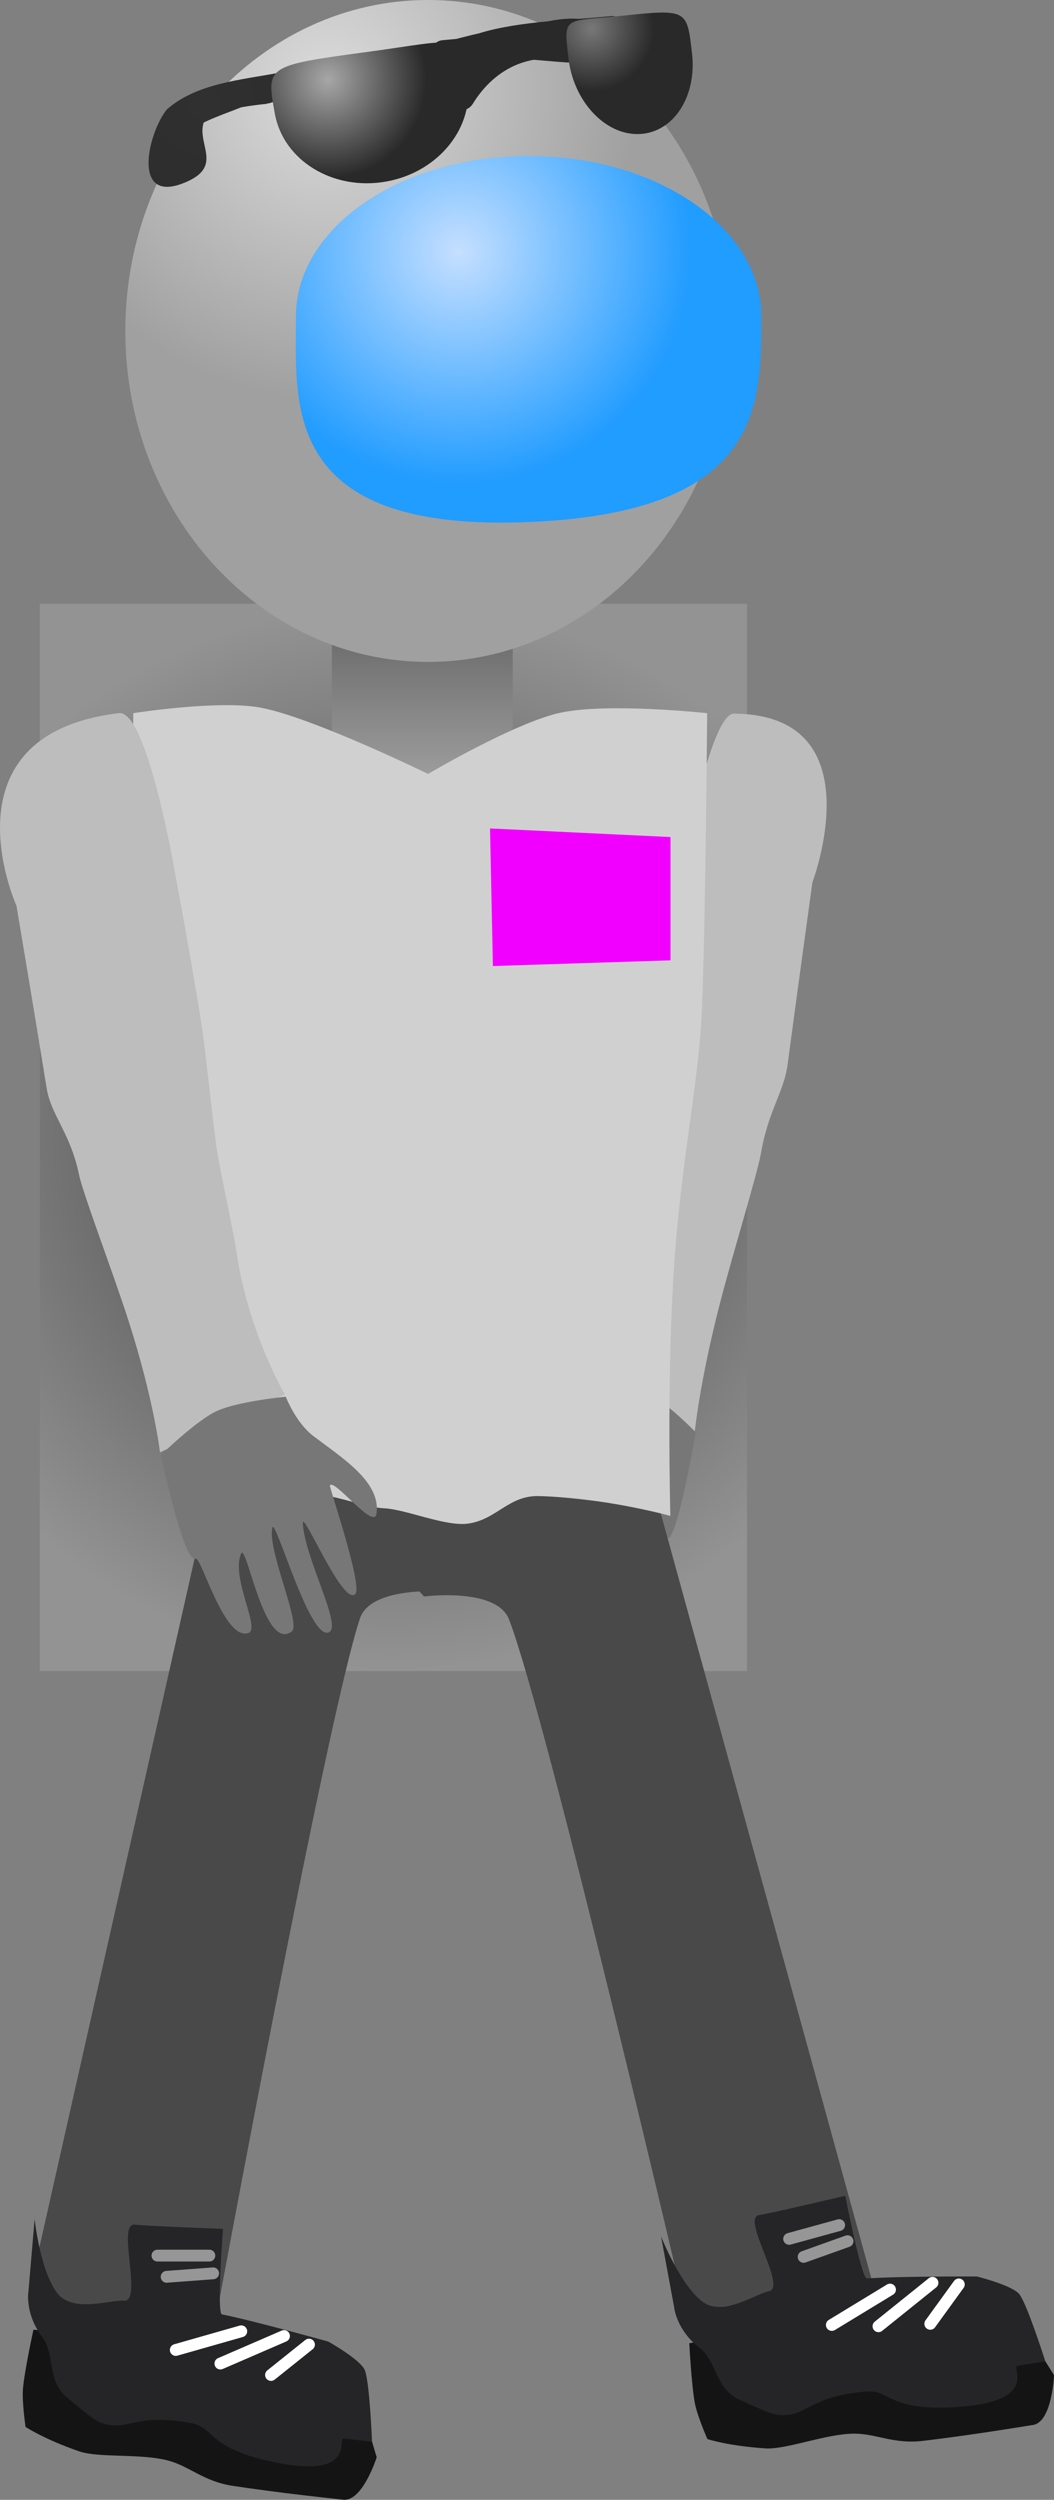 <svg version="1.1" xmlns="http://www.w3.org/2000/svg" xmlns:xlink="http://www.w3.org/1999/xlink" width="44.615" height="105.73" viewBox="0,0,44.615,105.73"><rect x="0" y="0" width="44.615" height="105.73" fill="#808080" stroke="none"/><defs><radialGradient cx="238.524" cy="177.755" r="22.572" gradientUnits="userSpaceOnUse" id="color-1"><stop offset="0" stop-color="#3c3c3c"/><stop offset="1" stop-color="#939393"/></radialGradient><linearGradient x1="239.748" y1="156.068" x2="239.748" y2="162.919" gradientUnits="userSpaceOnUse" id="color-2"><stop offset="0" stop-color="#696969"/><stop offset="1" stop-color="#a0a0a0"/></linearGradient><radialGradient cx="235.712" cy="133.416" r="13.118" gradientUnits="userSpaceOnUse" id="color-3"><stop offset="0" stop-color="#dcdcdc"/><stop offset="1" stop-color="#a0a0a0"/></radialGradient><radialGradient cx="241.3" cy="140.301" r="9.854" gradientUnits="userSpaceOnUse" id="color-4"><stop offset="0" stop-color="#c5dfff"/><stop offset="1" stop-color="#219cff"/></radialGradient><radialGradient cx="230.48" cy="134.03" r="10.071" gradientUnits="userSpaceOnUse" id="color-5"><stop offset="0" stop-color="#303030"/><stop offset="1" stop-color="#292929"/></radialGradient><radialGradient cx="246.908" cy="130.851" r="2.651" gradientUnits="userSpaceOnUse" id="color-6"><stop offset="0" stop-color="#787878"/><stop offset="1" stop-color="#292929"/></radialGradient><radialGradient cx="235.755" cy="133.016" r="4.173" gradientUnits="userSpaceOnUse" id="color-7"><stop offset="0" stop-color="#a7a7a7"/><stop offset="1" stop-color="#292929"/></radialGradient></defs><g transform="translate(-221.872,-129.648)"><g data-paper-data="{&quot;isPaintingLayer&quot;:true}" fill-rule="nonzero" stroke-linejoin="miter" stroke-miterlimit="10" stroke-dasharray="" stroke-dashoffset="0" style="mix-blend-mode: normal"><path d="M223.557,200.326v-45.143h29.935v45.143z" fill="url(#color-1)" stroke="#ed6b00" stroke-width="0" stroke-linecap="butt"/><g stroke="#000000" stroke-width="0" stroke-linecap="butt"><path d="M246.933,188.47c0,0 1.283,-2.736 1.695,-6.221c0.099,-0.838 0.598,-3.552 0.692,-4.413c0.223,-2.04 0.376,-4.068 0.541,-5.316c0.355,-2.684 0.877,-6.075 0.877,-6.075c0,0 1.177,-6.621 2.205,-6.614c6.013,0.044 3.318,7.134 3.318,7.134c0,0 -0.672,4.853 -1.05,7.707c-0.153,1.161 -0.826,1.965 -1.129,3.756c-0.136,0.803 -1.169,4.168 -1.711,6.249c-0.902,3.465 -1.104,5.646 -1.104,5.646z" data-paper-data="{&quot;index&quot;:null}" fill="#bdbdbd"/><path d="M250.121,194.7c-0.193,-0.078 -0.994,3.588 -1.832,3.321c-0.412,-0.131 0.613,-2.361 0.259,-3.322c-0.187,-0.509 -0.79,4.221 -1.759,3.455c-0.332,-0.263 0.851,-3.496 0.67,-4.396c-0.097,-0.482 -1.323,5.052 -1.985,4.584c-0.393,-0.278 0.853,-3.177 0.928,-4.614c0.036,-0.7 -1.374,3.622 -1.817,3.165c-0.271,-0.28 0.898,-4.567 0.875,-4.625c-0.127,-0.328 -1.534,2.077 -1.617,1.381c-0.153,-1.282 1.12,-2.41 2.179,-3.506c0.619,-0.64 0.964,-1.769 0.964,-1.769c0,0 1.67,-0.029 2.402,0.284c0.713,0.304 1.933,1.568 1.933,1.568c0,0 -0.79,4.639 -1.2,4.474z" data-paper-data="{&quot;index&quot;:null}" fill="#777777"/></g><g><path d="M250.903,227.456c0,0 -5.87,-25.123 -7.484,-29.313c-0.528,-1.37 -3.595,-0.971 -3.595,-0.971c0,0 -3.652,-3.717 -0.068,-4.287c3.029,-0.482 10.043,0.613 10.043,0.613l9.008,32.701z" data-paper-data="{&quot;index&quot;:null}" fill="#494949" stroke="#000000" stroke-width="0" stroke-linecap="butt"/><path d="M265.594,232.212c-0.585,0.093 -2.609,0.429 -4.656,0.673c-1.245,0.148 -1.976,-0.311 -2.92,-0.306c-1.189,0.007 -2.867,0.679 -3.736,0.624c-1.601,-0.103 -2.467,-0.395 -2.467,-0.395c0,0 -0.427,-0.97 -0.531,-1.521c-0.141,-0.742 -0.236,-2.531 -0.236,-2.531c0,0 5.842,-1.05 8.159,-1.216c1.371,-0.098 4.29,-0.027 4.29,-0.027c0,0 1.538,0.379 1.816,0.767c0.341,0.476 1.175,1.827 1.175,1.827c0,0 -0.076,1.977 -0.893,2.107z" data-paper-data="{&quot;index&quot;:null}" fill="#141415" stroke="#000000" stroke-width="0" stroke-linecap="butt"/><path d="M264.922,229.712c-0.245,0.039 0.945,1.471 -2.376,1.728c-3.137,0.242 -2.929,-0.737 -4.032,-0.643c-2.307,0.196 -2.462,0.994 -3.473,1c-0.352,0.002 -0.524,-0.033 -1.915,-0.678c-0.956,-0.444 -0.932,-1.625 -1.623,-2.151c-1.009,-0.768 -1.095,-1.735 -1.095,-1.735l-0.554,-2.998c0,0 0.827,2.103 1.785,2.785c0.857,0.611 2.285,-0.382 2.763,-0.459c0.836,-0.133 -1.194,-3.119 -0.391,-3.228c0.432,-0.059 3.64,-0.816 3.64,-0.816c0,0 0.684,3.516 0.917,3.499c1.371,-0.098 4.649,-0.085 4.649,-0.085c0,0 1.538,0.379 1.816,0.767c0.341,0.476 1.087,2.823 1.087,2.823c0,0 -0.381,0.061 -1.198,0.19z" data-paper-data="{&quot;index&quot;:null}" fill="#252527" stroke="#000000" stroke-width="0" stroke-linecap="butt"/><path d="M259.546,226.486l-2.463,1.497" fill="none" stroke="#ffffff" stroke-width="0.5" stroke-linecap="round"/><path d="M261.343,226.2l-2.286,1.837" fill="none" stroke="#ffffff" stroke-width="0.5" stroke-linecap="round"/><path d="M261.25,227.934l1.208,-1.666" fill="none" stroke="#ffffff" stroke-width="0.5" stroke-linecap="round"/><path d="M255.276,224.341l2.117,-0.582" fill="none" stroke="#969696" stroke-width="0.5" stroke-linecap="round"/><path d="M257.748,224.439l-1.859,0.664" fill="none" stroke="#969696" stroke-width="0.5" stroke-linecap="round"/></g><g><path d="M223.054,226.851l7.462,-33.088c0,0 6.955,-1.423 10.003,-1.084c3.607,0.401 0.134,4.285 0.134,4.285c0,0 -3.083,-0.254 -3.546,1.139c-1.415,4.261 -6.099,29.632 -6.099,29.632z" fill="#494949" stroke="#000000" stroke-width="0" stroke-linecap="butt"/><path d="M237.817,233.58c0,0 -0.598,1.886 -1.42,1.794c-0.589,-0.066 -2.629,-0.279 -4.668,-0.586c-1.239,-0.187 -1.822,-0.824 -2.734,-1.069c-1.148,-0.309 -2.945,-0.106 -3.768,-0.39c-1.516,-0.524 -2.274,-1.036 -2.274,-1.036c0,0 -0.154,-1.049 -0.109,-1.608c0.061,-0.753 0.444,-2.503 0.444,-2.503c0,0 5.911,0.537 8.19,0.992c1.348,0.269 4.143,1.112 4.143,1.112c0,0 1.383,0.773 1.548,1.221c0.202,0.549 0.648,2.073 0.648,2.073z" data-paper-data="{&quot;index&quot;:null}" fill="#141415" stroke="#000000" stroke-width="0" stroke-linecap="butt"/><path d="M237.618,232.92c0,0 -0.383,-0.043 -1.205,-0.134c-0.247,-0.027 0.521,1.669 -2.749,1.036c-3.088,-0.599 -2.628,-1.488 -3.717,-1.69c-2.277,-0.423 -2.638,0.305 -3.614,0.043c-0.34,-0.091 -0.497,-0.171 -1.666,-1.162c-0.804,-0.682 -0.468,-1.814 -0.995,-2.505c-0.769,-1.009 -0.595,-1.964 -0.595,-1.964l0.261,-3.038c0,0 0.239,2.247 0.982,3.159c0.664,0.816 2.305,0.237 2.786,0.291c0.842,0.093 -0.323,-3.324 0.479,-3.217c0.432,0.058 3.726,0.179 3.726,0.179c0,0 -0.273,3.572 -0.044,3.617c1.348,0.269 4.505,1.152 4.505,1.152c0,0 1.383,0.773 1.548,1.221c0.202,0.549 0.3,3.01 0.3,3.01z" data-paper-data="{&quot;index&quot;:null}" fill="#252527" stroke="#000000" stroke-width="0" stroke-linecap="butt"/><path d="M232.085,228.25l-2.772,0.79" fill="none" stroke="#ffffff" stroke-width="0.5" stroke-linecap="round"/><path d="M231.201,229.615l2.692,-1.165" fill="none" stroke="#ffffff" stroke-width="0.5" stroke-linecap="round"/><path d="M233.344,230.098l1.607,-1.285" fill="none" stroke="#ffffff" stroke-width="0.5" stroke-linecap="round"/><path d="M230.733,225.049l-2.196,-0" fill="none" stroke="#969696" stroke-width="0.5" stroke-linecap="round"/><path d="M230.894,225.799l-1.968,0.147" fill="none" stroke="#969696" stroke-width="0.5" stroke-linecap="round"/></g><g stroke-linecap="butt"><path d="M235.92,162.919v-6.851h7.656v6.851z" fill="url(#color-2)" stroke="#000000" stroke-width="0"/><path d="M252.809,143.646c0,7.731 -5.738,13.998 -12.816,13.998c-7.078,0 -12.816,-6.267 -12.816,-13.998c0,-7.731 5.738,-13.998 12.816,-13.998c7.078,0 12.816,6.267 12.816,13.998z" fill="url(#color-3)" stroke="none" stroke-width="0"/><path d="M254.098,143.026c0,3.745 0.038,8.214 -9.595,8.691c-10.763,0.534 -10.104,-4.947 -10.104,-8.691c0,-3.745 4.41,-6.781 9.85,-6.781c5.44,0 9.85,3.036 9.85,6.781z" data-paper-data="{&quot;index&quot;:null}" fill="url(#color-4)" stroke="#ed6b00" stroke-width="0"/><path d="M233.17,134.04c-0.17,0.016 -0.607,0.062 -1.079,0.144c-0.522,0.207 -1.131,0.418 -1.598,0.648c-0.289,0.893 0.787,1.807 -0.654,2.475c-2.458,1.14 -1.717,-2.039 -0.898,-3.037c1.271,-1.107 3.144,-1.239 4.756,-1.549c2.22,-0.426 4.384,-1.083 6.58,-1.217c0.082,-0.086 0.195,-0.144 0.324,-0.156l0.586,-0.053c0.295,-0.078 0.616,-0.159 0.954,-0.235c0.876,-0.274 1.931,-0.416 2.914,-0.509c0.482,-0.095 0.933,-0.139 1.307,-0.105c0.274,-0.02 0.529,-0.039 0.756,-0.06l0.618,-0.056c0.281,-0.025 0.53,0.182 0.556,0.464c0.023,0.25 -0.139,0.475 -0.374,0.539l-0.33,0.097c0.145,0.122 0.277,0.261 0.392,0.42l0.234,-0.119l0.298,0.585c0.032,0.059 0.052,0.125 0.059,0.196c0.025,0.281 -0.182,0.53 -0.464,0.556c-0.086,0.008 -0.168,-0.006 -0.242,-0.037l-0.507,-0.199l0.006,-0.015l-0.048,-0.004c-0.362,-0.224 -0.73,-0.392 -1.098,-0.507c-0.559,-0.02 -1.148,-0.081 -1.748,-0.13c-1.015,0.174 -1.933,0.802 -2.59,1.871c0,0 -0.269,0.435 -0.704,0.166c-0.435,-0.269 -0.166,-0.704 -0.166,-0.704c0.058,-0.093 0.117,-0.183 0.178,-0.27l-0.284,0.091c-0.038,0.013 -0.078,0.022 -0.12,0.025c-0.281,0.025 -0.53,-0.182 -0.556,-0.464c-0.013,-0.142 0.034,-0.276 0.12,-0.377c-0.245,0 -0.477,0.014 -0.673,0.062c-1.375,0.339 -3.488,0.452 -5.481,0.758c0.011,0.241 -0.148,0.454 -0.375,0.517l-0.598,0.177l-0.006,-0.019l-0.007,0.002z" fill="url(#color-5)" stroke="none" stroke-width="0.5"/><path d="M248.264,130.309c2.709,-0.284 2.686,-0.243 2.9,1.587c0.215,1.83 -0.782,3.362 -2.226,3.421c-1.444,0.059 -2.79,-1.377 -3.004,-3.207c-0.215,-1.83 -0.21,-1.534 2.33,-1.801z" data-paper-data="{&quot;index&quot;:null}" fill="url(#color-6)" stroke="#000000" stroke-width="0"/><path d="M241.644,132.99c0.358,1.991 -1.174,3.933 -3.422,4.336c-2.247,0.403 -4.359,-0.884 -4.717,-2.875c-0.358,-1.991 -0.409,-2.027 3.871,-2.601c4.013,-0.539 3.91,-0.851 4.267,1.14z" fill="url(#color-7)" stroke="#000000" stroke-width="0"/></g><path d="M229.64,193.591c0,0 0.167,-5.56 -0.353,-10.944c-0.353,-3.658 -1.405,-6.959 -1.562,-9.453c-0.294,-4.681 -0.21,-13.382 -0.21,-13.382c0,0 3.692,-0.585 5.469,-0.219c2.263,0.466 7.007,2.789 7.007,2.789c0,0 3.677,-2.171 5.59,-2.587c2.019,-0.439 6.224,0.017 6.224,0.017c0,0 -0.069,9.217 -0.227,12.656c-0.14,3.043 -0.89,6.368 -1.183,10.873c-0.303,4.643 -0.148,10.422 -0.148,10.422c0,0 -2.757,-0.769 -5.572,-0.838c-1.278,-0.031 -1.791,1.006 -2.999,1.165c-0.965,0.127 -2.636,-0.613 -3.561,-0.65c-0.699,-0.028 -2.044,-0.531 -2.538,-0.535c-0.998,-0.008 -1.616,0.865 -2.773,1.025c-1.345,0.185 -3.164,-0.339 -3.164,-0.339z" fill="#d0d0d0" stroke="#292e32" stroke-width="0" stroke-linecap="butt"/><path d="M242.736,170.507l-0.121,-5.82l7.639,0.364v5.214z" fill="#f200ff" stroke="none" stroke-width="0" stroke-linecap="butt"/><g stroke="#000000" stroke-width="0" stroke-linecap="butt"><path d="M228.643,191.076c0,0 -0.245,-2.193 -1.342,-5.601c-0.659,-2.047 -1.917,-5.336 -2.082,-6.136c-0.368,-1.783 -1.188,-2.513 -1.374,-3.674c-0.458,-2.855 -1.275,-7.705 -1.275,-7.705c0,0 -3.266,-7.236 4.335,-8.151c1.214,-0.146 2.402,6.901 2.402,6.901c0,0 0.635,3.383 1.065,6.067c0.2,1.248 0.386,3.292 0.656,5.339c0.114,0.865 0.721,3.561 0.841,4.4c0.501,3.493 2.063,6.109 2.063,6.109z" fill="#bdbdbd"/><path d="M230.156,195.578c-0.499,0.223 -1.471,-4.392 -1.471,-4.392c0,0 1.486,-1.449 2.354,-1.854c0.892,-0.416 2.929,-0.61 2.929,-0.61c0,0 0.423,1.103 1.179,1.672c1.293,0.974 2.846,1.951 2.663,3.277c-0.1,0.719 -1.82,-1.539 -1.974,-1.189c-0.027,0.062 1.406,4.268 1.076,4.589c-0.54,0.525 -2.267,-3.685 -2.222,-2.978c0.093,1.453 1.618,4.236 1.139,4.571c-0.806,0.565 -2.312,-4.903 -2.429,-4.4c-0.218,0.94 1.23,4.072 0.825,4.384c-1.179,0.908 -1.923,-3.824 -2.151,-3.281c-0.43,1.025 0.825,3.157 0.322,3.345c-1.022,0.383 -2.005,-3.24 -2.24,-3.135z" data-paper-data="{&quot;index&quot;:null}" fill="#777777"/></g></g></g></svg>